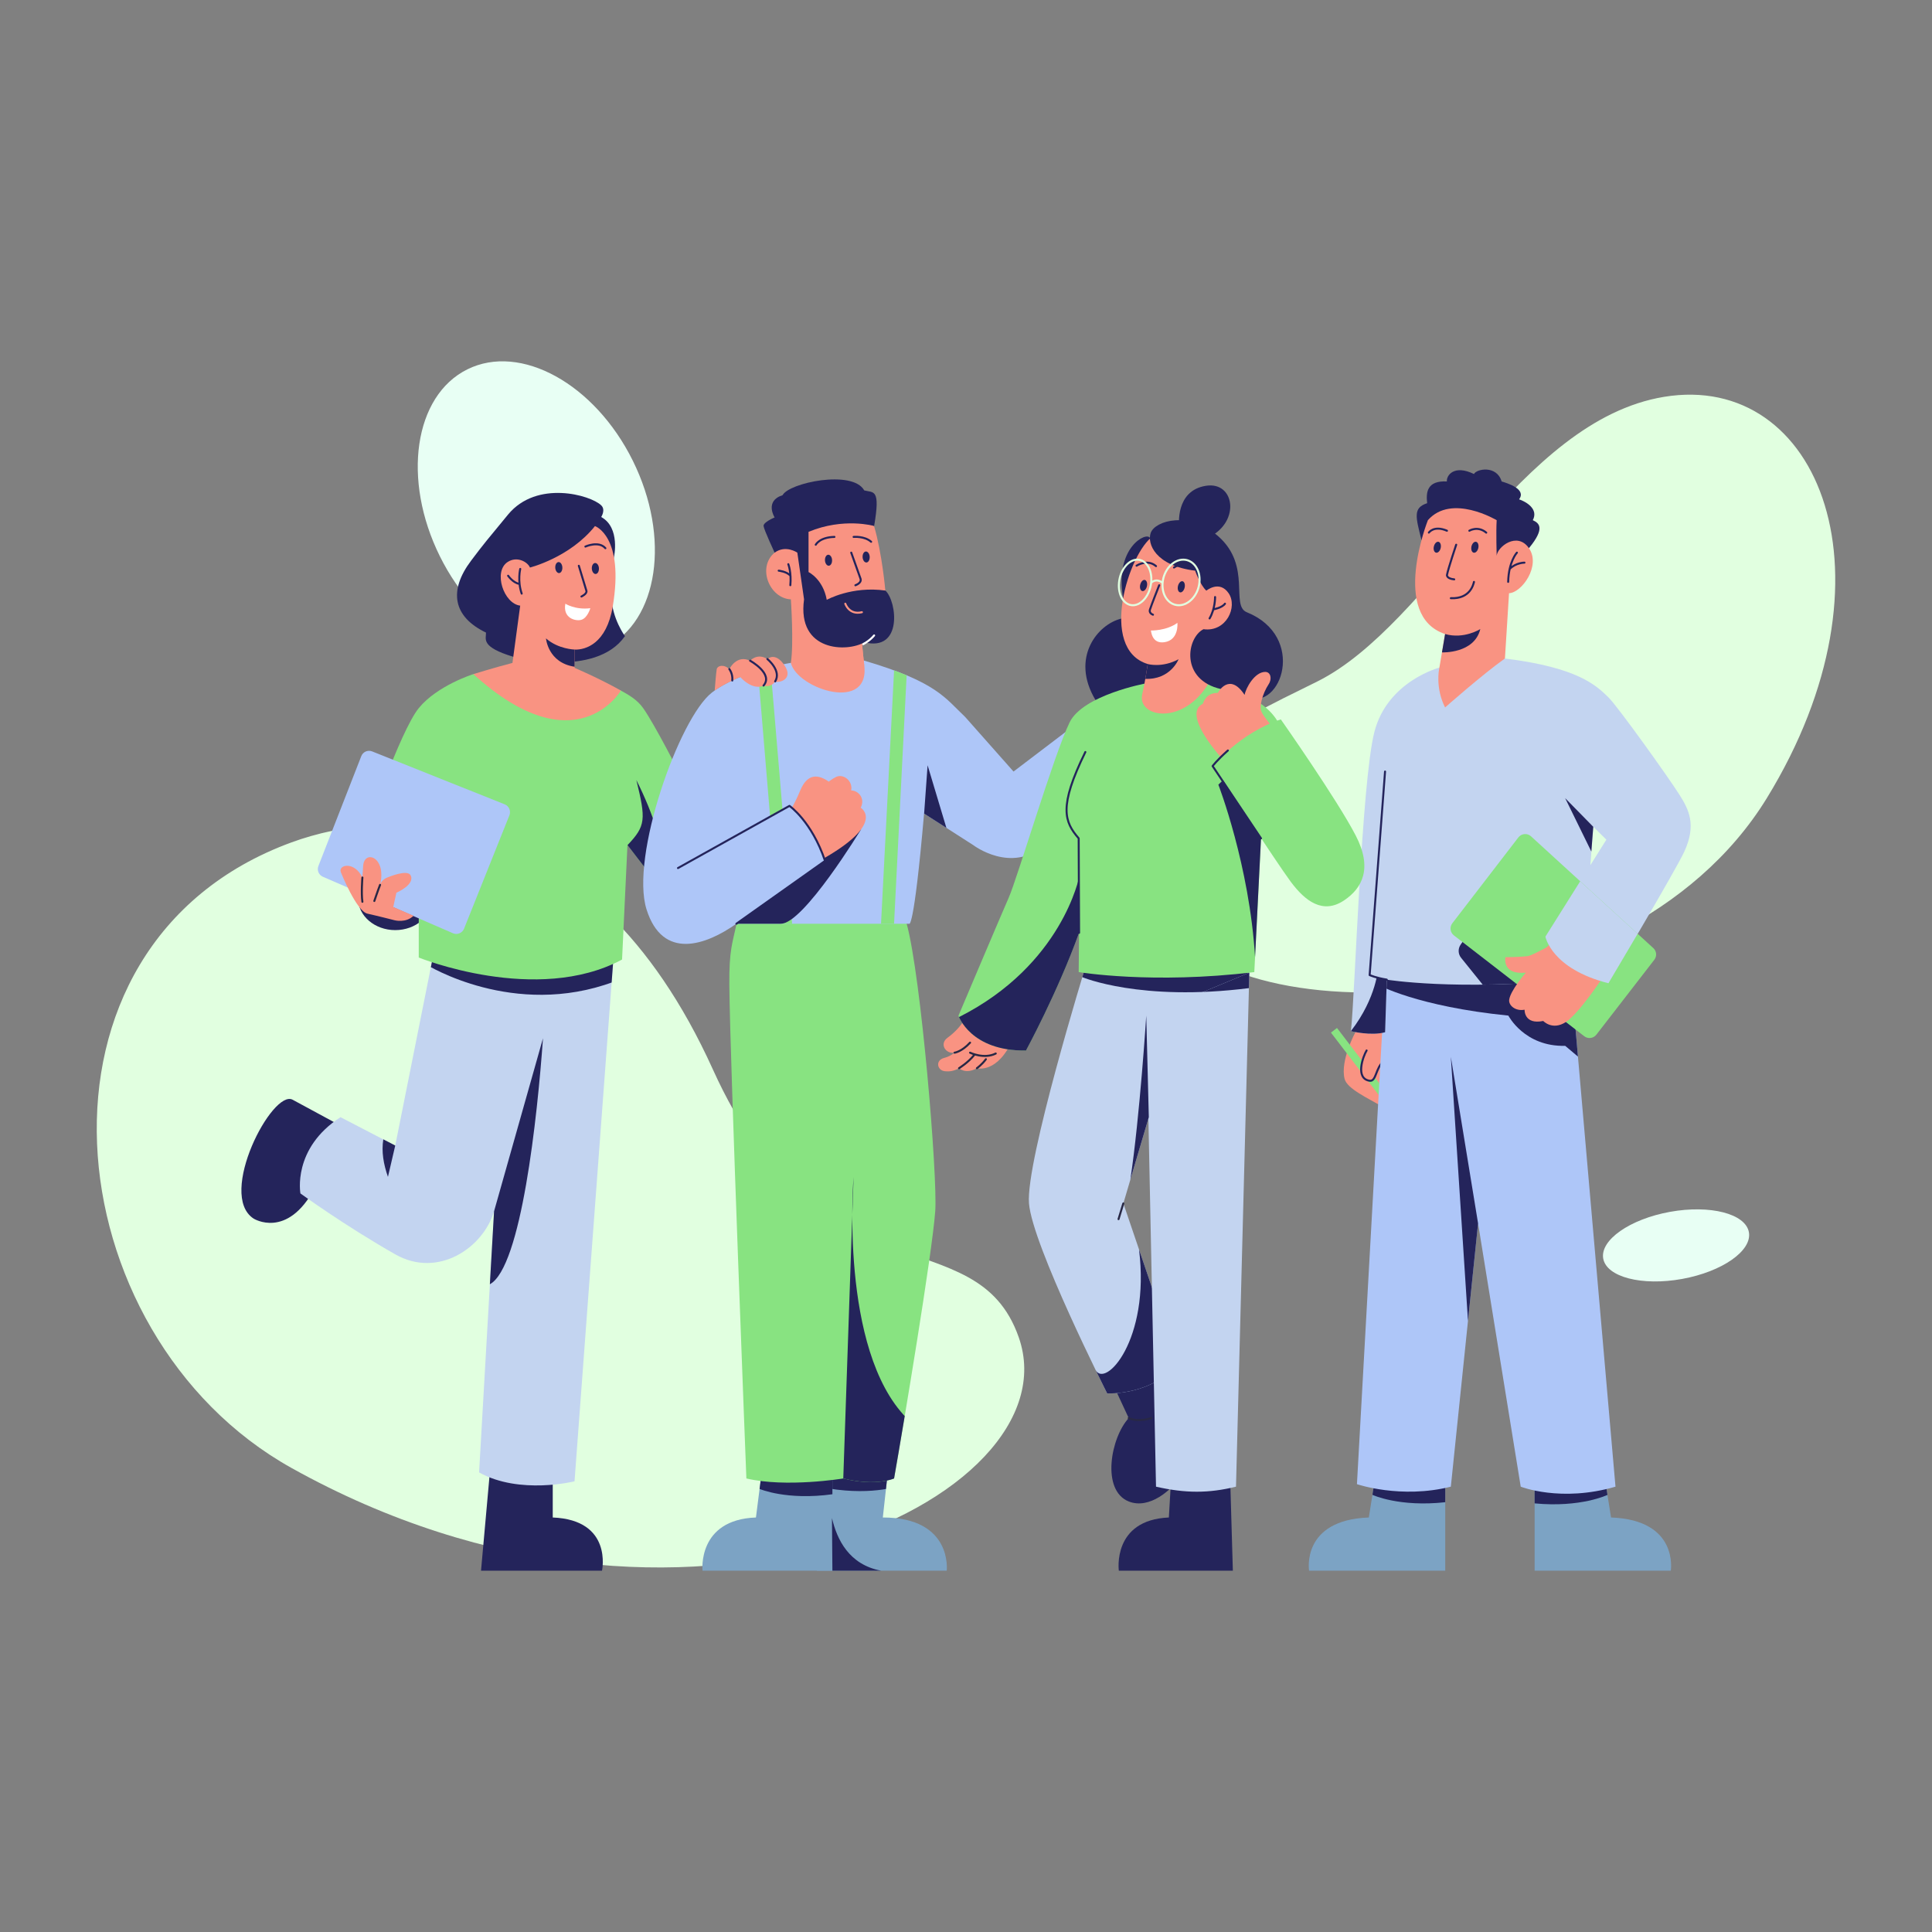 <svg viewBox="0 0 4000 4000" xml:space="preserve" xmlns="http://www.w3.org/2000/svg" xmlns:xlink="http://www.w3.org/1999/xlink"><rect x="0" y="0" width="4000" height="4000" fill="#808080" stroke="none"/><path d="M967.6 764.7c110.2-54.7 263.7 30 342.5 189 78.8 158.9 53.3 332.3-56.9 387-110.2 54.6-263.7-30-342.5-189-78.8-158.9-53.4-332.4 56.9-387zm2653.3 1786.4c6.9 38.3-55 81.7-138.2 96.8-83.2 15.1-156.4-3.8-163.4-42.1-6.9-38.3 55-81.7 138.2-96.8 83.2-15 156.4 3.8 163.4 42.1z" fill-rule="evenodd" clip-rule="evenodd" fill="#e8fff4" class="fill-fff0e9"></path><path d="M2727 1411.1c237.2-118.1 418.3-540 718.3-589.5 321.8-53 493.9 372.5 212.7 830.9-300.1 489-1175.4 493.6-1253.6 220.6-80.3-280.5 136.8-369.5 322.6-462zm-2123.6 333c202.3-74.2 618.1-91.9 872.7 470.4 222.6 491.6 544.4 300.3 633.2 554.5 116.8 334.3-692 724.1-1505.9 270.2-493.7-275.4-579.5-1082.7 0-1295.1z" fill="#e1ffe0" fill-rule="evenodd" clip-rule="evenodd" class="fill-ffebe2"></path><path d="M2003.9 2097.2s-9.5 27.6-42.2 51.4c-17.4 12.6-4 33.9 14.5 30.9 0 0-8.5 7.5-21.4 10.8-19 4.9-14.6 26.1 1.7 27.6 11.4 1 19.2-.9 29-6.3 0 0 13.6 13.4 37 0 0 0 43.6 12.9 75.9-63.2.1 0-66.7-66-94.5-51.2z" fill="#f99382" fill-rule="evenodd" clip-rule="evenodd" class="fill-f99382"></path><path d="m2307.2 2872.1 29.7 63.9c-37.4 40.4-57.3 149.7 0 172.6 21.2 8.5 43.5 2.7 63.1-9.2 32.9-20.1 58.5-57.5 59.4-73.4l-49.1-199.1-103.1 45.2z" fill="#24245b" fill-rule="evenodd" clip-rule="evenodd" class="fill-24245b"></path><path d="m2547.1 3066.9 5.4 185h-236.1s-14.3-105 103.6-110.1l4.3-73.4 122.8-1.5z" fill="#24245b" fill-rule="evenodd" clip-rule="evenodd" class="fill-24245b"></path><path d="M2992.2 3066.9v185h-281.9s-17.1-105 123.7-110.1l11.7-73.4 146.5-1.5z" fill="#7ca3c4" fill-rule="evenodd" clip-rule="evenodd" class="fill-c57dba"></path><defs><path d="M2992.2 3066.9v185h-281.9s-17.1-105 123.7-110.1l11.7-73.4 146.5-1.5z" id="a"></path></defs><clipPath id="b"><use overflow="visible" xlink:href="#a"></use></clipPath><g clip-path="url(#b)"><path d="M2841.7 3095s55.4 25.8 151.1 15.1l11-40.1-162.5 2.7.4 22.3z" fill="#24245b" fill-rule="evenodd" clip-rule="evenodd" class="fill-24245b"></path></g><path d="M3177.3 3066.9v185h281.9s17.1-105-123.7-110.1l-11.7-73.4-146.5-1.5z" fill="#7ca3c4" fill-rule="evenodd" clip-rule="evenodd" class="fill-c57dba"></path><defs><path d="M3177.3 3066.9v185h281.9s17.1-105-123.7-110.1l-11.7-73.4-146.5-1.5z" id="c"></path></defs><clipPath id="d"><use overflow="visible" xlink:href="#c"></use></clipPath><g clip-path="url(#d)"><path d="M3328.1 3095s-54.9 26.7-150.8 17.6l-11.7-39.9h162.5v22.3z" fill="#24245b" fill-rule="evenodd" clip-rule="evenodd" class="fill-24245b"></path></g><path d="M2806.3 2136.8s-32.2 59.2-22.4 97.2c5.2 20.1 49.1 40.2 76.5 56.2l7.3-153.4c-.1 0-24.8-32.1-61.4 0z" fill="#f99382" fill-rule="evenodd" clip-rule="evenodd" class="fill-f99382"></path><path d="M2247.1 2002.4s-123.9 402.2-116.7 489.2 161.9 393.3 161.9 393.3 95.1 4.9 145.6-63.7l-112.1-329.7 84.5-286.2 176.3-191.6-339.5-11.3z" fill="#c3d4f0" fill-rule="evenodd" clip-rule="evenodd" class="fill-efc2e9"></path><defs><path d="M2247.1 2002.4s-123.9 402.2-116.7 489.2 161.9 393.3 161.9 393.3 95.1 4.9 145.6-63.7l-112.1-329.7 84.5-286.2 176.3-191.6-339.5-11.3z" id="e"></path></defs><clipPath id="f"><use overflow="visible" xlink:href="#e"></use></clipPath><g clip-path="url(#f)"><path d="M2358.3 2587.5c23.1 186.7-70.6 288.6-90.4 248.2v104.5l215.7-69.6s-131.6-334.3-125.3-283.1zm-117.5-564.4s120.5 51.1 345 22.7l.8-32s-320.7-40.8-343 0l-2.8 9.3z" fill="#24245b" fill-rule="evenodd" clip-rule="evenodd" class="fill-24245b"></path></g><path d="m2559 3078 27.6-1064.2-213.4 88.9 20.2 975.3c61 13.9 109 13.9 165.6 0z" fill="#c3d4f0" fill-rule="evenodd" clip-rule="evenodd" class="fill-efc2e9"></path><defs><path d="m2559 3078 27.6-1064.2-213.4 88.9 20.2 975.3c61 13.9 109 13.9 165.6 0z" id="g"></path></defs><clipPath id="h"><use overflow="visible" xlink:href="#g"></use></clipPath><g clip-path="url(#h)"><path d="M2240.8 2023.1s120.5 51.1 345 22.7l.8-32s-320.7-40.8-343 0l-2.8 9.3z" fill="#24245b" fill-rule="evenodd" clip-rule="evenodd" class="fill-24245b"></path></g><path d="M2373.2 2102.8s-13.2 207.5-32.9 339.4l38.2-129.2-5.3-210.2z" fill="#24245b" fill-rule="evenodd" clip-rule="evenodd" class="fill-24245b"></path><path d="M1691.2 3048.5v203.4h268.9s12.8-110.1-132.3-110.1l10.1-91.8-146.7-1.5z" fill="#7ca3c4" fill-rule="evenodd" clip-rule="evenodd" class="fill-c57dba"></path><defs><path d="M1691.2 3048.5v203.4h268.9s12.8-110.1-132.3-110.1l10.1-91.8-146.7-1.5z" id="i"></path></defs><clipPath id="j"><use overflow="visible" xlink:href="#i"></use></clipPath><g clip-path="url(#j)"><path d="M1867.4 3074.5s-56.6 22.8-151.7 7.2l-8.9-40.6 162.1 11.3-1.5 22.1z" fill="#24245b" fill-rule="evenodd" clip-rule="evenodd" class="fill-24245b"></path></g><path d="M1723.4 3048.5v203.4h-268.9s-11.2-105.7 110.6-110.1l11.7-91.8 146.6-1.5z" fill="#7ca3c4" fill-rule="evenodd" clip-rule="evenodd" class="fill-c57dba"></path><defs><path d="M1723.4 3048.5v203.4h-268.9s-11.2-105.7 110.6-110.1l11.7-91.8 146.6-1.5z" id="k"></path></defs><clipPath id="l"><use overflow="visible" xlink:href="#k"></use></clipPath><g clip-path="url(#l)"><path d="M1572.7 3082.7s56 24.2 151.4 10.9l9.9-40.4-162.3 7.2 1 22.3z" fill="#24245b" fill-rule="evenodd" clip-rule="evenodd" class="fill-24245b"></path></g><path d="m1722.5 3143 .9 108.9h100.7c-66.5-12.5-91.3-64.7-101.6-108.9zm-708.2-96-18.4 204.9h250.5s22.8-105-102-110.1v-93.4l-130.1-1.4zm-248.5-683.6-159.9-86.5c-41.7-22.8-156.7 196.8-80.8 246.1 0 0 69.2 43.5 126.2-62.7l58.6 30.6 55.9-127.5z" fill="#24245b" fill-rule="evenodd" clip-rule="evenodd" class="fill-24245b"></path><path d="m1270.8 1974.1-81.3 1092.8s-113.5 28.4-197.6-18.4l31-540.6c-22.7 75.9-116.2 139.3-204.5 89.1-104.9-59.6-196.4-126.1-196.4-126.1s-17.4-93.1 83-157.9l113.3 58.8 76.9-385.1 375.6-12.6z" fill="#c3d4f0" fill-rule="evenodd" clip-rule="evenodd" class="fill-efc2e9"></path><defs><path d="m1270.8 1974.1-81.3 1092.8s-113.5 28.4-197.6-18.4l31-540.6c-22.7 75.9-116.2 139.3-204.5 89.1-104.9-59.6-196.4-126.1-196.4-126.1s-17.4-93.1 83-157.9l113.3 58.8 76.9-385.1 375.6-12.6z" id="m"></path></defs><clipPath id="n"><use overflow="visible" xlink:href="#m"></use></clipPath><g clip-path="url(#n)"><path d="M883.3 1997.4s180.1 112.3 387.5 35.2l14.8-69.9-402.2 8.8v25.9z" fill="#24245b" fill-rule="evenodd" clip-rule="evenodd" class="fill-24245b"></path></g><path d="M2380.8 1113.8c-6.7-13.9-74.1 19.7-55.4 124.7 0 0 2.7 30.1-4 42.3-48.4 11.5-105.9 80.6-53.4 168.4l158.9-5.2-46.1-330.2zm-1136.1-43.4s9.8-14.8 0-24.2c-22-21.3-133.2-53.1-192.8 19.1-42.6 51.7-49.4 59.4-76.7 95.7-46.4 61.7-37.8 115.6 31 148.7.4 13.3-11.8 29.4 56.5 50.1 0 0 169.5 45.2 231.2-42.7 0 0-26.9-36.7-27.9-81.1-.9-42.7 5.1-82.3 5.1-82.3s13.9-61.2-26.4-83.3z" fill="#24245b" fill-rule="evenodd" clip-rule="evenodd" class="fill-24245b"></path><ellipse cx="818.3" cy="1859.9" rx="76.9" ry="65.8" fill="#24245b" fill-rule="evenodd" clip-rule="evenodd" class="fill-24245b"></ellipse><path d="M1877.1 1912.2c29.9 108.5 64.4 524.4 59.2 595.6-6.6 89.7-65.9 443.5-85.2 553.2 0 0-37.1 17.1-105.1 0 0 0-118.3 19.5-200.7 0 0 0-34.1-869.2-35.3-1022-.6-72.8 6.7-86.7 15-126.8 8.2-40.1 255.7-94 352.1 0z" fill="#88e381" fill-rule="evenodd" clip-rule="evenodd" class="fill-006cff"></path><defs><path d="M1877.1 1912.2c29.9 108.5 64.4 524.4 59.2 595.6-6.6 89.7-65.9 443.5-85.2 553.2 0 0-37.1 17.1-105.1 0 0 0-118.3 19.5-200.7 0 0 0-34.1-869.2-35.3-1022-.6-72.8 6.7-86.7 15-126.8 8.2-40.1 255.7-94 352.1 0z" id="o"></path></defs><clipPath id="p"><use overflow="visible" xlink:href="#o"></use></clipPath><g clip-path="url(#p)"><path d="M1767.3 2436.6s-30.2 357.4 109.8 499.4c0 0 17.9 103.1-7.6 142-26.1 39.8-95.9 14.9-123.6-17l21.4-624.4z" fill="#24245b" fill-rule="evenodd" clip-rule="evenodd" class="fill-24245b"></path></g><path d="m2768.1 2128.3-12.5 9.6 112.5 147 12.5-9.6-112.5-147z" fill="#88e381" fill-rule="evenodd" clip-rule="evenodd" class="fill-006cff"></path><path clip-rule="evenodd" d="M2829.4 2174.9c-7.6 12.5-24 58.3 6.3 62.7 14 2 12.1-27.1 29-40.2" fill="#f99382" fill-rule="evenodd" stroke="#24245b" stroke-linecap="round" stroke-linejoin="round" stroke-miterlimit="12.5" stroke-width="4.167" class="fill-f99382 stroke-24245b"></path><path d="m2867.6 2027.7-58.2 1045.1s90.8 31.2 194.4 5.2l56.4-545.1 88.3 545.1s83.1 33 196.2 0l-92.9-1064.2c.1 0-170.7-78.8-384.2 13.9z" fill-rule="evenodd" clip-rule="evenodd" fill="#aec6f8" class="fill-aec6f8"></path><defs><path d="m2867.6 2027.7-58.2 1045.1s90.8 31.2 194.4 5.2l56.4-545.1 88.3 545.1s83.1 33 196.2 0l-92.9-1064.2c.1 0-170.7-78.8-384.2 13.9z" id="q"></path></defs><clipPath id="r"><use overflow="visible" xlink:href="#q"></use></clipPath><g clip-path="url(#r)"><path d="m3060.2 2532.9-56.4-344.9 35.5 546.8c21.8-34.6 26.1-107.7 20.9-201.9zM2853.4 2039s80.4 44.7 269.5 63.7c0 0 33.2 64.7 117.7 62.6l58.2 49.1 29.4-227.8-447.6-23.9-27.2 76.3z" fill="#24245b" fill-rule="evenodd" clip-rule="evenodd" class="fill-24245b"></path></g><path d="M2441.3 1089.2s-8.9-73.7 55.9-83.5c58.4-8.9 71.5 72.7 7.2 105.9-.1 0-36.1-23.6-63.1-22.4z" fill="#24245b" fill-rule="evenodd" clip-rule="evenodd" class="fill-24245b"></path><path d="M980 1395.7s-74.7 23.4-113 70.4c-38.8 47.7-113.6 264.1-106.3 261.5L867 1899.8v82.7s244.2 99 420.9 4.1l11.2-236.9 53.1 68.9 58.7-209.9s-55.5-109.2-79.3-142.6c-12.5-17.6-29.3-27-46.2-36.4l-305.4-34z" fill="#88e381" fill-rule="evenodd" clip-rule="evenodd" class="fill-006cff"></path><defs><path d="M980 1395.7s-74.7 23.4-113 70.4c-38.8 47.7-113.6 264.1-106.3 261.5L867 1899.8v82.7s244.2 99 420.9 4.1l11.2-236.9 53.1 68.9 58.7-209.9s-55.5-109.2-79.3-142.6c-12.5-17.6-29.3-27-46.2-36.4l-305.4-34z" id="s"></path></defs><clipPath id="t"><use overflow="visible" xlink:href="#s"></use></clipPath><g clip-path="url(#t)"><path d="M1317.5 1615c19.9 81.4 19.7 94.9-18.3 134.7l78.9 102.5c-.1.1 15-87.4-60.6-237.2z" fill="#24245b" fill-rule="evenodd" clip-rule="evenodd" class="fill-24245b"></path></g><path d="M2233.3 1540.2s-41 119.2-36.3 161.6c3.4 30.4 31.3 54.5 36.3 68.4 1.7 4.8 1.4 92.6.8 161.1" fill="none" stroke="#282845" stroke-width="4.167" stroke-linecap="round" stroke-linejoin="round" stroke-miterlimit="12.5" class="stroke-282845"></path><path d="M1637.4 1372.4s-104.9 16-163.5 61.5c-68 52.8-169.6 340.5-135.3 449 33.5 106.2 123.1 74.1 186 29.6h357.5s9.6 18.6 31.1-228.1l101.8 65.3s78.8 60.2 147.2 0l154.1-265.3H2247l-148.6 113-100.1-113c-41.6-39.2-58.8-72.6-210.2-117l-150.7 5z" fill-rule="evenodd" clip-rule="evenodd" fill="#aec6f8" class="fill-aec6f8"></path><defs><path d="M1637.4 1372.4s-104.9 16-163.5 61.5c-68 52.8-169.6 340.5-135.3 449 33.5 106.2 123.1 74.1 186 29.6h357.5s9.6 18.6 31.1-228.1l101.8 65.3s78.8 60.2 147.2 0l154.1-265.3H2247l-148.6 113-100.1-113c-41.6-39.2-58.8-72.6-210.2-117l-150.7 5z" id="u"></path></defs><clipPath id="v"><use overflow="visible" xlink:href="#u"></use></clipPath><g clip-path="url(#v)"><path d="m1877.1 1398.1-27.4 541.2h-27l28.4-551.4s15.8-17.1 26 10.2zm-283.1-30.7 47.9 567.9-27.5-5.1-46.5-557.8s12.3-30.7 26.1-5z" fill="#88e381" fill-rule="evenodd" clip-rule="evenodd" class="fill-006cff"></path><path d="m1913.3 1684.4 7.2-100 38.9 129.6c-19.8 15.3-34.8 3.4-46.1-29.6zm-130.4 32.4s-120 197.3-166.5 195.6c0 0-43.3 24.7-91.9 0l19.9-71.8 238.5-123.8z" fill="#24245b" fill-rule="evenodd" clip-rule="evenodd" class="fill-24245b"></path></g><path d="M2234.1 1931.3c-.4 44.7-.8 81.3-.8 81.3s152.6 25.7 363.6 0l15.6-310.8 43.5-166.6s12.7-88.6-158.7-120.5h-124.1s-131.2 24.1-158.8 81.1c-33.1 68.4-107.4 320.5-125.9 362.6-18.5 42.1-104.1 244.5-104.1 244.5s24.7 73.6 139.8 72.1c0-.1 65.4-120.3 109.9-243.7z" fill="#88e381" fill-rule="evenodd" clip-rule="evenodd" class="fill-006cff"></path><defs><path d="M2234.1 1931.3c-.4 44.7-.8 81.3-.8 81.3s152.6 25.7 363.6 0l15.6-310.8 43.5-166.6s12.7-88.6-158.7-120.5h-124.1s-131.2 24.1-158.8 81.1c-33.1 68.4-107.4 320.5-125.9 362.6-18.5 42.1-104.1 244.5-104.1 244.5s24.7 73.6 139.8 72.1c0-.1 65.4-120.3 109.9-243.7z" id="w"></path></defs><clipPath id="x"><use overflow="visible" xlink:href="#w"></use></clipPath><g clip-path="url(#x)"><path d="M2234.6 1814.3s-34.7 183.2-249 291.4l29.5 103.2 160.8 4.5 58.2-280.3.5-118.8zm312.5-210.5s-15 10.7-24.6 20.8c0 0 64.6 166.9 76 357.9l84.2-70.3c-32.9-124.4-77.5-228.2-135.6-308.4z" fill="#24245b" fill-rule="evenodd" clip-rule="evenodd" class="fill-24245b"></path></g><path d="m2234.1 1931.3-.8-195.6c-29.6-34.1-41.9-65.3 13.8-178.7" fill="none" stroke="#24245b" stroke-width="4.167" stroke-linecap="round" stroke-linejoin="round" stroke-miterlimit="12.5" class="stroke-24245b"></path><path d="M2387 1110.4c-48.8 32-114.1 232.9-10.7 264.4 0 0-5.4 36.6-11.4 62.3-11 47.1 80.4 66 134.4-17.6l59.6-142.1-17.5-102.4-154.4-64.6z" fill="#f99382" fill-rule="evenodd" clip-rule="evenodd" class="fill-f99382"></path><defs><path d="M2387 1110.4c-48.8 32-114.1 232.9-10.7 264.4 0 0-5.4 36.6-11.4 62.3-11 47.1 80.4 66 134.4-17.6l59.6-142.1-17.5-102.4-154.4-64.6z" id="y"></path></defs><clipPath id="z"><use overflow="visible" xlink:href="#y"></use></clipPath><g clip-path="url(#z)"><path d="M2376.3 1374.8s29.3 8.6 63.8-9.9c0 0-16.6 42.6-68.9 40.6.1 0-15.1-23.8 5.1-30.7z" fill="#24245b" fill-rule="evenodd" clip-rule="evenodd" class="fill-24245b"></path></g><path d="M2400 1211.7s-16.1 40.7-19.2 50.5c-1.8 5.6 2.8 9.3 6.3 10.5m43.5-97.7s25.2-19.1 49.6 6.5m-127.1-10.3s22.3-14.7 40.3.9m122.3 64s.4 24-11.4 44.3m7.8-18.8s17.8-2.9 24.1-11.7" fill="none" stroke="#24245b" stroke-width="4.167" stroke-linecap="round" stroke-linejoin="round" stroke-miterlimit="12.5" class="stroke-24245b"></path><path d="M2382.5 1103.1c-8.1 22.4 9.6 68.3 91.9 78.4 0 0 10.2 29.5 23.2 41.4 0 0 27.1-22.6 46.2 5.4 19 28-4.7 80.8-52.1 74.4-34.9 17.4-49.2 104.8 36.6 124 27 6 45.7 14.6 53.1 17.4 72 27.4 124-126.4 0-176.5-34.4-13.9 10.5-95.7-58.8-157-60.8-53.8-131-32.6-140.1-7.5z" fill="#24245b" fill-rule="evenodd" clip-rule="evenodd" class="fill-24245b"></path><path d="M2533 1573.7s-88.5-94-42.5-116.7c0 0 5.5-23.1 30.8-22.4 0 0 23.4-44.6 55.5 4.1 2.8-15 21-47.5 42.7-47.6 11.2-.1 14.6 14.2 7.1 25.5-12.9 19.8-20 46.7-14.8 57.1 6.3 12.6 13.7 19.3 24.9 34.8l-103.7 65.2z" fill="#f99382" fill-rule="evenodd" clip-rule="evenodd" class="fill-f99382"></path><path d="M2368.4 1200.7c4.1-.8 7 3.8 6.6 10.1-.4 6.4-4.1 12.1-8.2 12.9-4.1.8-7-3.8-6.6-10.1.5-6.3 4.1-12.1 8.2-12.9zm78.1 2.7c4.1-.8 7 3.8 6.6 10.1-.4 6.4-4.1 12.2-8.1 12.9-4.1.8-7-3.8-6.6-10.1.4-6.3 4.1-12.1 8.1-12.9z" fill="#24245b" fill-rule="evenodd" clip-rule="evenodd" class="fill-24245b"></path><path d="M2382.8 1305.4s31.6 1 54.9-15.8c0 0 3.6 35.4-26.8 40-26.6 4-27.5-23.4-28.1-24.2z" fill-rule="evenodd" clip-rule="evenodd" fill="#ffffff" class="fill-ffffff"></path><path d="M2008.4 2179.5s28.8 13.9 53.2 1.7m-76 30.4s18.7-11.6 31.1-27m-40.4-5.1s14.6-1.8 32.1-20.8m14.2 52.9s10.5-7.5 18.6-18.6m284.5 298.6-9.9 32.5m67.5 411.9s-25.6 9.4-46.4 0" fill="none" stroke="#282845" stroke-width="4.167" stroke-linecap="round" stroke-linejoin="round" stroke-miterlimit="12.5" class="stroke-282845"></path><path d="M2980.2 1382.2s-108 28-134.8 133.7c-26.8 105.7-39.9 544.9-48.5 619 0 0 41.9 10.4 70.8 2.2l3.5-108.8s144.5 23.5 380.8 0l59.9 7.5s7.1 1.2 18.4 0c0 0 138.1-232.1 156.9-272.7 25.7-55.7 9-87.4-9.6-116.9-23.5-37.3-128.1-183.3-147.3-202.2-26-25.5-64.1-62-214.4-80.6l-135.7 18.8zm318.6 329.6-6.1 79.4 33.1-52.8-27-26.6z" fill="#c3d4f0" fill-rule="evenodd" clip-rule="evenodd" class="fill-efc2e9"></path><defs><path d="M2980.2 1382.2s-108 28-134.8 133.7c-26.8 105.7-39.9 544.9-48.5 619 0 0 41.9 10.4 70.8 2.2l3.5-108.8s144.5 23.5 380.8 0l59.9 7.5s7.1 1.2 18.4 0c0 0 138.1-232.1 156.9-272.7 25.7-55.7 9-87.4-9.6-116.9-23.5-37.3-128.1-183.3-147.3-202.2-26-25.5-64.1-62-214.4-80.6l-135.7 18.8zm318.6 329.6-6.1 79.4 33.1-52.8-27-26.6z" id="A"></path></defs><clipPath id="B"><use overflow="visible" xlink:href="#A"></use></clipPath><g clip-path="url(#B)"><path d="M2853.4 2002.4s-2.4 62.5-56.6 132.5l-49.9 70.5 25.3 107.5s123.6 18 125 6.3c1.3-11.8 23.6-237.1 23.6-237.1l-49.7-53.9-17.7-25.8zm188.2-72.2s-9.8 14.3-17.6 25.7c-5.7 8.3-5.3 19.4 1.1 27.2 23.9 29.7 79.7 99 79.7 99l82.6-95.5-145.8-56.4z" fill="#24245b" fill-rule="evenodd" clip-rule="evenodd" class="fill-24245b"></path></g><path d="M3169.8 1731.5c-3.7-3.4-8.6-5.1-13.6-4.6-5 .4-9.6 3-12.6 6.9-29.9 38.9-107.9 140.3-136.7 177.7-6 7.8-4.6 19 3.2 25.1 50.2 38.8 219.6 169.9 269.9 208.8 3.8 2.9 8.5 4.2 13.2 3.6 4.7-.6 9-3.1 11.9-6.8 26.6-34.4 94.3-121.9 120-155.1 5.7-7.4 4.8-17.9-2.1-24.2-45.3-41.4-204.3-186.7-253.2-231.4z" fill="#88e381" fill-rule="evenodd" clip-rule="evenodd" class="fill-006cff"></path><path d="M3216.1 1938.1s-5.5 19-16.4 24.6c-14.4 7.5-30.3 16-37.2 16.9-14 1.8-45.6 2.2-45.6 2.2s-8.2 36.8 42.1 32c0 0-31.9 36.8-34.4 56.1-1.5 11.7 13 24.2 31.9 20.6 0 0-1.5 31.5 38.6 23.3 0 0 19 20.4 46.8 2.2 27.6-18 76.8-92.9 76.8-92.9l-102.6-85z" fill="#f99382" fill-rule="evenodd" clip-rule="evenodd" class="fill-f99382"></path><path clip-rule="evenodd" d="m2867.6 1597.4-31.9 421.4s13.2 5.9 35.4 9.4" fill="#c3d4f0" fill-rule="evenodd" stroke="#24245b" stroke-linecap="round" stroke-linejoin="round" stroke-miterlimit="12.5" stroke-width="4.167" class="fill-efc2e9 stroke-24245b"></path><path d="m3271.6 1824.6-72 114.6s12.1 66.6 130.5 96.5l60.5-102.4" fill="#c3d4f0" fill-rule="evenodd" clip-rule="evenodd" class="fill-efc2e9"></path><path d="m3240.5 1652.5 58.2 59.3-4 51.2-54.2-110.5z" fill="#24245b" fill-rule="evenodd" clip-rule="evenodd" class="fill-24245b"></path><path d="M1603.7 1144.2c-36.7 30.8-10.4 94.8 33.7 96.7 0 0 6.3 90.7 0 131.5 12.5 54.1 168.8 105.5 151.3 0l-7.1-70 51.4-79.5s-6.5-76.2-23.3-133.7c-63.4-39.2-104.1-20.1-149.2-12.1l-56.8 67.1z" fill="#f99382" fill-rule="evenodd" clip-rule="evenodd" class="fill-f99382"></path><defs><path d="M1603.7 1144.2c-36.7 30.8-10.4 94.8 33.7 96.7 0 0 6.3 90.7 0 131.5 12.5 54.1 168.8 105.5 151.3 0l-7.1-70 51.4-79.5s-6.5-76.2-23.3-133.7c-63.4-39.2-104.1-20.1-149.2-12.1l-56.8 67.1z" id="C"></path></defs><clipPath id="D"><use overflow="visible" xlink:href="#C"></use></clipPath><g clip-path="url(#D)"><path d="M1688.9 1322.9s25.3 60.7 100.6 54.9c0 0 20.9-12.4-5.5-51.8l-95.1-3.1z" fill="#f99382" fill-rule="evenodd" clip-rule="evenodd" class="fill-f99382"></path></g><path d="m1664.7 1240.9-13.9-96.7s-24.1-16.8-47 0c0 0-22-47.1-22.9-55.1-.9-8 22.9-17.8 22.9-17.8s-21.5-34 16.5-46.1c13-25.6 144.8-53.4 169-9.9 19.1 5.3 34.1-5 20.5 73.7 0 0-62.8-18.2-135.8 12.1v83.3s30 14.4 37.7 57.5c0 0 51.8-29.1 121.4-19.2 24 22.1 36.4 127.1-43.8 107.1-33.7 20.5-139.7 20.8-124.6-88.9z" fill="#24245b" fill-rule="evenodd" clip-rule="evenodd" class="fill-24245b"></path><path d="M1787.2 1333.7s13.7-7.2 22.6-18.1" fill="none" stroke="#ffffff" stroke-linecap="round" stroke-linejoin="round" stroke-miterlimit="12.5" stroke-width="4.167" class="stroke-ffffff"></path><path d="M1762.4 1144.2s17.2 48 19.3 54.2c2.1 6.2-4.6 11.1-10.7 13.3m-3.7-100.1s22.6-2.1 36.3 10.1m-114.7 6.1s7.8-15.5 38.7-16.2m-95.5 56.5s6.7 17.6 4.2 43.5m-24.1-30.1s16.7 1.7 24.3 10.5" fill="none" stroke="#24245b" stroke-width="4.167" stroke-linecap="round" stroke-linejoin="round" stroke-miterlimit="12.5" class="stroke-24245b"></path><path d="M1793.8 1141.9c-4.1-.8-7.6 3.7-7.9 9.9-.3 6.2 2.8 11.9 6.8 12.7 4.1.8 7.6-3.7 7.9-9.9.4-6.2-2.7-11.9-6.8-12.7zm-77.9 6.7c-4.1-.8-7.6 3.7-7.9 9.9s2.8 11.9 6.8 12.7c4.1.8 7.6-3.7 7.9-9.9.4-6.2-2.7-11.9-6.8-12.7z" fill="#24245b" fill-rule="evenodd" clip-rule="evenodd" class="fill-24245b"></path><path d="M1750.1 1249.9s7.9 24.1 34.4 17.6" fill="none" stroke="#f99382" stroke-linecap="round" stroke-linejoin="round" stroke-miterlimit="12.5" stroke-width="4.167" class="stroke-f99382"></path><path d="M1636.8 1676.5s8.2-11.5 20-39.9c14.8-35.6 36.9-33.8 59.1-18.3 0 0 6.8-5.6 14.8-9.6 15.3-7.6 35.4 8 31.6 27.9 14.6-.1 29.7 16.3 19.7 35.7 0 0 55.1 32.2-85.6 110.1l-59.6-105.9zm-405-587.3s61.3 20.6 36.8 166.6c-12.9 76.6-55.8 89.9-79 89.1v37.8s49.4 20.9 95.9 47c0 0-93.1 159-305.5-34 0 0 44.6-13.8 81-23.2l16-118.6c-34.2-4.1-56.1-70.3-26.2-90.2 19.7-13.1 41.8-.1 46.4 11.3.1 0 82.6-20.6 134.6-85.8z" fill="#f99382" fill-rule="evenodd" clip-rule="evenodd" class="fill-f99382"></path><defs><path d="M1231.8 1089.2s61.3 20.6 36.8 166.6c-12.9 76.6-55.8 89.9-79 89.1v37.8s49.4 20.9 95.9 47c0 0-93.1 159-305.5-34 0 0 44.6-13.8 81-23.2l16-118.6c-34.2-4.1-56.1-70.3-26.2-90.2 19.7-13.1 41.8-.1 46.4 11.3.1 0 82.6-20.6 134.6-85.8z" id="E"></path></defs><clipPath id="F"><use overflow="visible" xlink:href="#E"></use></clipPath><g clip-path="url(#F)"><path d="M1189.6 1344.8s-33.8-.7-59.2-23.1c0 0 3.9 50.4 59.2 58.7 0 .1 19.7-20.3 0-35.6z" fill="#24245b" fill-rule="evenodd" clip-rule="evenodd" class="fill-24245b"></path></g><path d="M1077.1 1177.9s-6.1 24.7 3 51.1m118.3-57.6s13.5 44.9 15.6 51.5c2.1 6.5-10.2 12.1-10.2 12.1m8.2-103.4s27.6-12.5 41.4 3.4m-89-7.2s-30.2-.4-40.2 16.4M1052 1192s9.9 14.6 23.1 16.8" fill="none" stroke="#24245b" stroke-width="4.167" stroke-linecap="round" stroke-linejoin="round" stroke-miterlimit="12.5" class="stroke-24245b"></path><path d="M1170.5 1249.9s20.7 13.3 51.7 9.3c0 0-5.7 20.2-18.5 24-10.9 3.4-38.9-2.4-33.2-33.3z" fill-rule="evenodd" clip-rule="evenodd" fill="#ffffff" class="fill-ffffff"></path><path d="M1233.2 1165.7c-4.1-.8-7.6 3.7-7.9 9.9-.3 6.2 2.8 11.9 6.8 12.7 4.1.8 7.6-3.7 7.9-9.9.4-6.2-2.7-11.9-6.8-12.7zm-75.7-1.9c-4.1-.8-7.6 3.7-7.9 9.9-.3 6.2 2.8 11.9 6.8 12.7 4.1.8 7.6-3.7 7.9-9.9.3-6.3-2.7-12-6.8-12.7z" fill="#24245b" fill-rule="evenodd" clip-rule="evenodd" class="fill-24245b"></path><path d="M659.2 1793c-3.4 8.7.7 18.5 9.2 22.2 51.2 22.3 216.6 94.1 269.4 117 4.3 1.9 9.1 1.9 13.5.1 4.3-1.8 7.8-5.2 9.5-9.6 19.2-48.1 74.9-187.3 93.9-234.8 1.7-4.3 1.6-9-.2-13.3-1.8-4.2-5.2-7.6-9.5-9.3-52.9-21.1-221.4-88.4-274.5-109.6-4.3-1.7-9.1-1.6-13.3.2-4.2 1.8-7.5 5.3-9.2 9.6-18.4 46.9-70.9 181.6-88.8 227.5z" fill-rule="evenodd" clip-rule="evenodd" fill="#aec6f8" class="fill-aec6f8"></path><path d="M705.8 1806.1s32.1 80.4 54.9 85.5c22.8 5.1 56.3 13.7 56.3 13.7s23.2 6.3 39.2-9.3l-42-18.2 6.5-29.5s39.5-16.9 29.3-36.2c-6.5-12.3-43.5 2.8-48.2 4.7-8.7 3.5-13.2 9.8-14.9 15.2 14-57.5-32-73.6-35-39.9-.5 5.8-1 13.1-1.6 24.7-16.5-34.6-51-26.6-44.5-10.7z" fill="#f99382" fill-rule="evenodd" clip-rule="evenodd" class="fill-f99382"></path><path d="M775 1865.4s7.7-22.8 11.9-33.4m-36.6-15.2s-2.6 32.5 0 50.3" fill="none" stroke="#282845" stroke-width="4.167" stroke-linecap="round" stroke-linejoin="round" stroke-miterlimit="12.5" class="stroke-282845"></path><path d="M1124.2 2149.6c-11.6 163.4-45 474.2-110 509.3l8.7-151.1 101.3-358.2zm-321 287 15.1-64.9-24.7-12.8c-4.1 25.3.4 51.3 9.6 77.7z" fill="#24245b" fill-rule="evenodd" clip-rule="evenodd" class="fill-24245b"></path><path d="M1510 1385.3s14.9-30.8 43-17.3c0 0 14.9-16.9 35.8-3.5 0 0 16.1-16.1 35.6 13.3 19.5 29.4-12.8 36.9-19.5 33 0 0-7.4 13.3-24.1 8.7 0 0-20.1 12-48.3-17.8 0 0-31.6 12.8-52.8 28 0 0 2.8-37.5 4.2-44.4 1.5-6.9 14.1-11 26.1 0z" fill="#f99382" fill-rule="evenodd" clip-rule="evenodd" class="fill-f99382"></path><path d="M1510 1385.3s7.6 9.5 6.1 23.6m36.9-41s49 27.1 27.8 51.5m8-54.9s29.7 24.1 16.1 46.3" fill="none" stroke="#24245b" stroke-width="4.167" stroke-linecap="round" stroke-linejoin="round" stroke-miterlimit="12.5" class="stroke-24245b"></path><path d="M2512.5 1585.2s53.2-67.1 139.3-95.8c0 0 116.4 165.7 155.1 240.5 34.9 67.4 14.2 108.6-24.2 134.3-43.4 29-79.9 2.4-110.6-39-30.7-41.4-159.6-240-159.6-240z" fill="#88e381" fill-rule="evenodd" clip-rule="evenodd" class="fill-006cff"></path><path d="m2610.8 1735.8-100.2-149.7s8-11.3 31.6-32.3" fill="none" stroke="#24245b" stroke-width="4.167" stroke-linecap="round" stroke-linejoin="round" stroke-miterlimit="12.5" class="stroke-24245b"></path><path clip-rule="evenodd" d="m1403.7 1797.2 230.8-128.7s46 31.8 73.7 113.9l-183.6 130.1" fill="#aec6f8" fill-rule="evenodd" stroke="#24245b" stroke-linecap="round" stroke-linejoin="round" stroke-miterlimit="12.5" stroke-width="4.167" class="fill-aec6f8 stroke-24245b"></path><path d="M2354.7 1158.7c18.4 0 31.3 21.1 28.7 47.2-2.5 26-19.6 47.2-37.9 47.2-18.4 0-31.3-21.1-28.7-47.2 2.5-26 19.5-47.2 37.9-47.2zm95.1 0c21 0 36.1 21.1 33.5 47.2-2.5 26-21.7 47.2-42.7 47.2-21 0-36.1-21.1-33.5-47.2 2.5-26 21.7-47.2 42.7-47.2zm-66.5 48s9.4-10.9 23.7 0" fill="none" stroke="#e1ffe0" stroke-width="4.167" stroke-linecap="round" stroke-linejoin="round" stroke-miterlimit="12.5" class="stroke-ffebe2"></path><path d="M2943.1 1118.3c-12.1-48-18.1-66.8 11.7-76.5-2.7-22.6-.3-47.1 40.8-45-1.2-12.6 15-35.4 56.1-15.4 5.1-10.7 47-18.9 57.3 15.4 11.5 3.5 52.1 15.7 36.1 37 14 4.8 40.8 19.7 28.4 43.2 12.9 5.9 26.5 16-8 57.9l-66.1 49.6-156.3-66.2z" fill="#24245b" fill-rule="evenodd" clip-rule="evenodd" class="fill-24245b"></path><path d="M2956.3 1077s-78.7 197.6 35.6 235.7l-12.3 72.5s-8.4 38.7 12.3 79.5c0 0 76.7-67.9 123.9-101.4l8.5-135.1c26.5-1.1 66.4-57 41.2-93.3-24.5-35.2-65.7-2.4-66.8 15.9 0 0-1.5-49.5 0-73.8 0 0-93.4-55.9-142.4 0z" fill="#f99382" fill-rule="evenodd" clip-rule="evenodd" class="fill-f99382"></path><defs><path d="M2956.3 1077s-78.7 197.6 35.6 235.7l-12.3 72.5s-8.4 38.7 12.3 79.5c0 0 76.7-67.9 123.9-101.4l8.5-135.1c26.5-1.1 66.4-57 41.2-93.3-24.5-35.2-65.7-2.4-66.8 15.9 0 0-1.5-49.5 0-73.8 0 0-93.4-55.9-142.4 0z" id="G"></path></defs><clipPath id="H"><use overflow="visible" xlink:href="#G"></use></clipPath><g clip-path="url(#H)"><path d="M3064.8 1302.4s-33.7 21.5-72.9 10.3c0 0-17.6 18.5-6.4 38 0 0 66.9 3 79.3-48.3z" fill="#24245b" fill-rule="evenodd" clip-rule="evenodd" class="fill-24245b"></path></g><path d="M3014.9 1127.8s-16.5 49.1-19 62.1c-1.3 6.7 10 9.3 14.9 9.6m40.9 5.3c-1.2 4.7-7.6 35.5-47.9 33.7m38.3-139.7s17.5-10.8 35 4m-118.8-.1s10.2-15.5 37.5-3.9m144.8 45.4s-17.1 18.3-18.1 60.5m33.7-39.8s-17.8-.1-30.6 13.1" fill="none" stroke="#24245b" stroke-width="4.167" stroke-linecap="round" stroke-linejoin="round" stroke-miterlimit="12.5" class="stroke-24245b"></path><path d="M2976.3 1121.7c4.1-.8 7.3 3.7 6.9 9.9-.3 6.2-3.9 11.9-8.1 12.7-4.1.8-7.3-3.7-6.9-9.9s4-11.9 8.1-12.7zm77.8 0c4.1-.8 7.3 3.7 7 9.9-.3 6.2-3.9 11.9-8.1 12.7-4.1.8-7.3-3.7-6.9-9.9.2-6.2 3.9-11.9 8-12.7z" fill="#24245b" fill-rule="evenodd" clip-rule="evenodd" class="fill-24245b"></path></svg>
